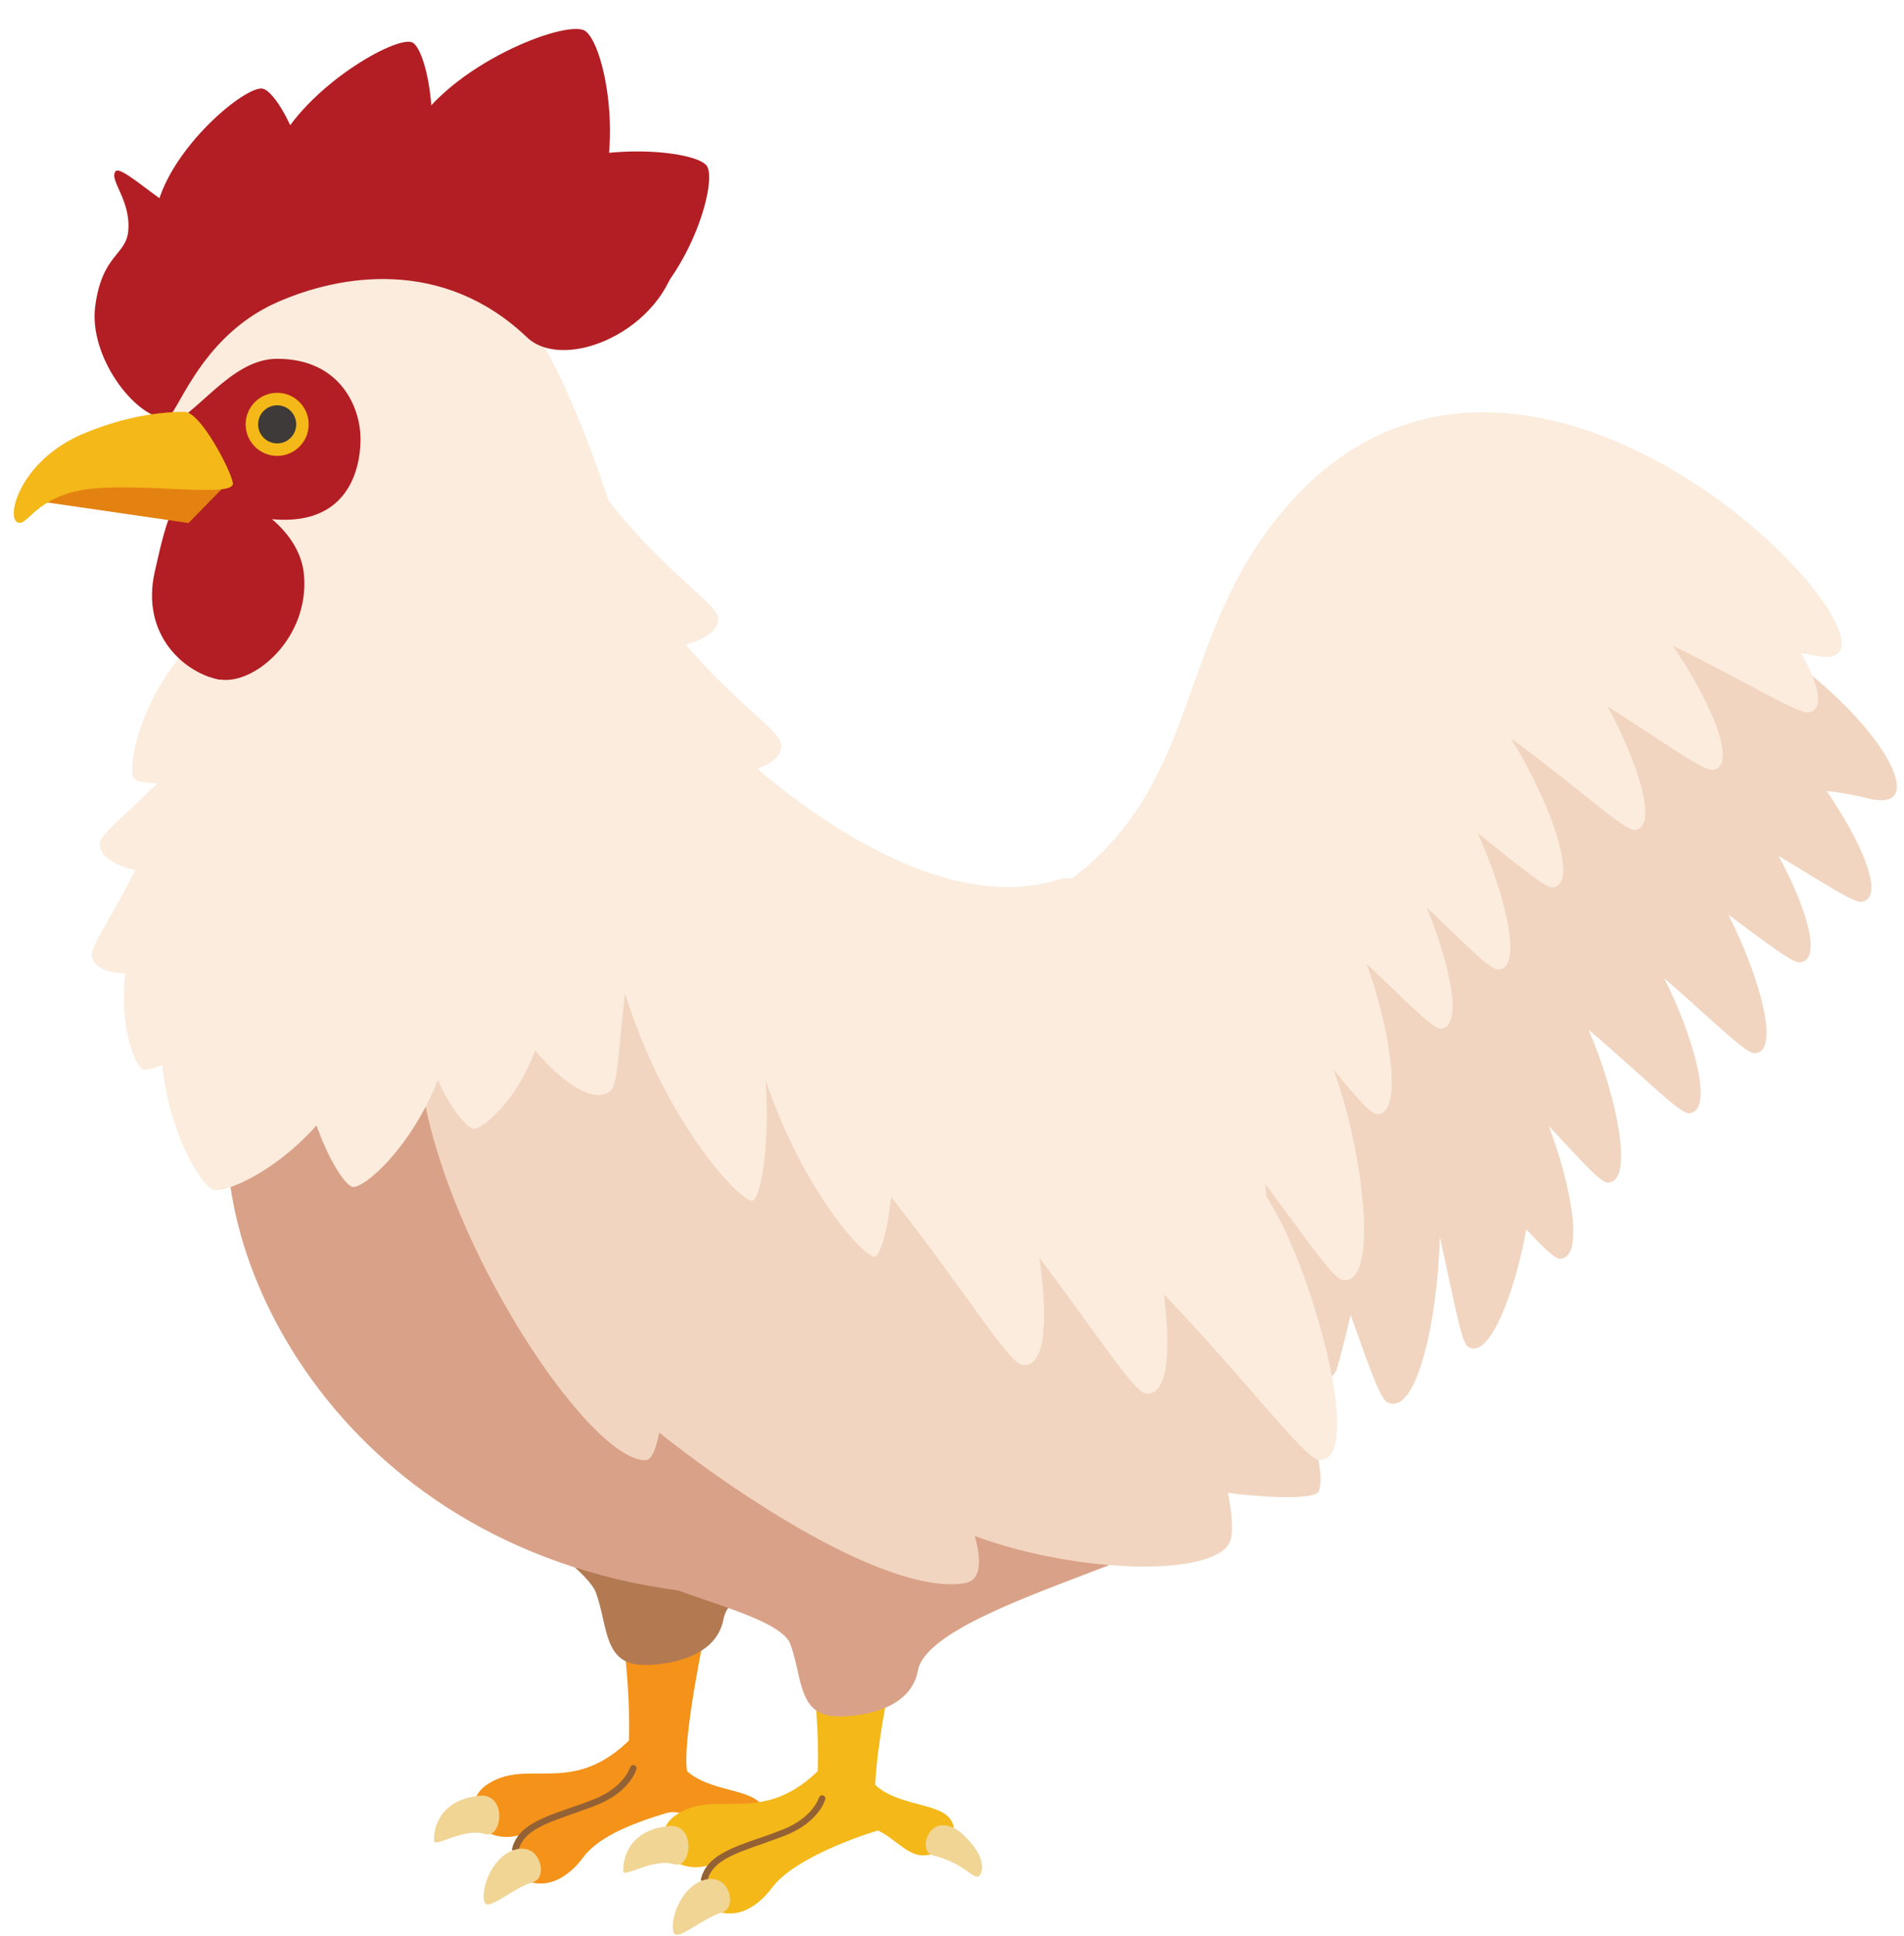 <svg width="61" height="62" viewBox="0 0 61 62" fill="none" xmlns="http://www.w3.org/2000/svg">
<path d="M22.02 56.78C22.22 57.75 19.32 58.62 19.84 57.51C20.49 56.13 19.94 52.24 19.94 52.24L22.62 52.1C22.62 52.1 21.82 55.81 22.02 56.78Z" fill="#F49219"/>
<path d="M20.51 58.1C19.52 58.01 18.14 57.96 17.24 58.51C16.7 58.84 16.02 58.99 15.46 58.58C15.05 58.28 15.05 57.55 15.56 57.18C16.9 56.23 18.35 57.63 20.3 55.59C20.9 54.97 21 56.43 20.95 56.98C20.9 57.54 21.32 58.17 20.5 58.1H20.51Z" fill="#F49219"/>
<path d="M21.75 57.94C20.8 58.23 19.29 58.65 18.67 59.5C18.29 60.01 17.69 60.46 17.02 60.28C16.53 60.15 16.26 59.56 16.6 59.02C17.48 57.64 19.07 58.31 20 56.94C20.48 56.23 21.26 56.29 21.42 56.81C21.58 57.34 22.55 57.7 21.76 57.94H21.75Z" fill="#F49219"/>
<path d="M15.52 58.73C14.87 58.53 13.93 59.17 13.91 58.96C13.88 58.75 13.95 57.65 15.36 57.51C15.73 57.47 15.95 57.71 15.99 58.05C16.03 58.39 15.87 58.84 15.52 58.73Z" fill="#F1D595"/>
<path d="M21.8 56.48C22.44 57.4 23.97 57.22 24.39 57.79C24.81 58.36 24.05 59.04 23.41 58.95C22.77 58.86 22.23 57.86 21.31 58.06C20.39 58.26 21.43 55.95 21.79 56.47L21.8 56.48Z" fill="#F49219"/>
<path d="M23.85 58.97C24.85 59.21 25.15 59.76 25.32 59.63C25.49 59.5 25.54 58.96 24.79 58.28C24.51 58.03 24.13 57.9 23.86 58.11C23.59 58.32 23.49 58.89 23.86 58.97H23.85Z" fill="#F1D595"/>
<path d="M16.51 59.31C16.51 59.31 16.49 59.31 16.48 59.31C16.43 59.3 16.39 59.24 16.41 59.19C16.59 58.48 17.36 58.21 18.32 57.88C18.53 57.81 18.75 57.73 18.98 57.64C19.99 57.26 20.18 56.61 20.19 56.6C20.21 56.55 20.26 56.51 20.32 56.53C20.37 56.55 20.41 56.6 20.39 56.65C20.39 56.68 20.17 57.41 19.06 57.83C18.83 57.92 18.61 57.99 18.4 58.07C17.49 58.39 16.77 58.63 16.62 59.24C16.61 59.29 16.57 59.32 16.52 59.32L16.51 59.31Z" fill="#946134"/>
<path d="M17.06 60.28C16.5 60.44 15.73 61.12 15.56 60.97C15.39 60.82 15.54 59.94 16.08 59.47C16.39 59.2 16.82 59.1 17.1 59.34C17.38 59.59 17.45 60.17 17.06 60.28Z" fill="#F1D595"/>
<path d="M13.77 46.23C14.02 47.24 18.68 49.91 19.09 51C19.49 52.09 19.32 53.32 20.64 53.32C21.41 53.32 22.95 53.09 23.18 51.85C23.4 50.61 26.78 49.45 29.21 48.51C31.65 47.58 32.83 45.9 32.82 44.95C32.81 44 13.78 46.22 13.78 46.22L13.77 46.23Z" fill="#B37A52"/>
<path d="M7.28 36.6C7.28 42.43 13.07 51.62 25.72 51.11C38.36 50.59 43.95 39.66 43.88 33.41C43.82 27.92 29.58 32.53 22.5 22.85C21.52 21.51 7.28 30.06 7.28 36.61V36.6Z" fill="#D9A288"/>
<path d="M43.47 19.52C37.4 22.68 33.34 35.54 36.51 36.84C37.78 37.36 42.18 46.24 42.87 43.71C42.99 43.26 43.13 42.72 43.27 42.11C43.85 43.72 44.21 44.8 44.45 44.91C45.4 45.37 46.06 42.21 46.13 39.62C46.58 41.6 46.8 42.98 47.03 43.13C47.71 43.58 48.54 41.37 48.9 39.37C49.44 39.95 49.8 40.3 49.96 40.31C50.78 40.35 50.35 37.98 49.62 36.06C50.62 37.13 51.26 37.86 51.49 37.87C52.41 37.92 51.76 34.96 50.89 32.97C52.67 34.49 53.81 35.67 54.11 35.65C54.95 35.61 54.25 33.19 53.32 31.33C54.91 32.71 55.93 33.75 56.22 33.73C57.08 33.69 56.33 31.17 55.37 29.29C56.61 30.21 57.42 30.84 57.66 30.82C58.41 30.75 57.85 29.01 56.98 27.41C58.45 28.29 59.4 28.93 59.65 28.88C60.43 28.74 59.6 26.9 58.52 25.33C58.97 25.38 59.41 25.46 59.86 25.57C63.89 26.58 53.86 14.1 43.45 19.51L43.47 19.52Z" fill="#F1D5C0"/>
<path d="M41.5 15.92C37.19 20.51 38.95 25.94 32.7 29.16C31.96 29.54 35.99 32.57 36.76 33.38C40.34 37.18 42.47 40.9 43.01 40.99C44.23 41.19 43.65 36.74 42.72 34.25C43.43 35.11 43.9 35.66 44.09 35.68C44.99 35.77 44.53 32.89 43.78 30.86C45.06 32.07 45.89 32.94 46.14 32.94C46.91 32.94 46.45 30.86 45.7 29.05C46.94 30.23 47.74 31.06 47.99 31.05C48.83 31.05 48.21 28.58 47.34 26.68C48.65 27.71 49.5 28.44 49.74 28.42C50.66 28.33 49.56 25.47 48.4 23.64C50.6 25.25 52.04 26.61 52.37 26.58C53.16 26.5 52.46 24.39 51.51 22.63C53.36 23.8 54.58 24.7 54.87 24.66C55.72 24.53 54.75 22.35 53.59 20.68C56.01 21.86 57.64 22.9 57.97 22.81C58.47 22.69 58.25 21.87 57.7 20.91C57.88 20.94 58.05 20.98 58.22 21.01C62.3 21.78 49.52 7.38 41.49 15.92H41.5Z" fill="#FBECDD"/>
<path d="M28.07 57.74C28.27 58.71 25.37 59.58 25.89 58.47C26.54 57.09 25.99 53.2 25.99 53.2L28.67 53.06C28.67 53.06 27.87 56.77 28.07 57.74Z" fill="#F4B819"/>
<path d="M26.57 59.07C25.58 58.98 24.2 58.93 23.3 59.48C22.76 59.81 22.08 59.96 21.52 59.55C21.11 59.25 21.11 58.52 21.62 58.15C22.96 57.2 24.41 58.6 26.36 56.56C26.96 55.94 27.06 57.4 27.01 57.95C26.96 58.51 27.38 59.14 26.56 59.07H26.57Z" fill="#F4B819"/>
<path d="M28.13 58.62C27.18 58.91 25.35 59.61 24.73 60.46C24.35 60.97 23.75 61.42 23.08 61.24C22.59 61.11 22.32 60.52 22.66 59.98C23.54 58.6 25.13 59.27 26.06 57.9C26.54 57.19 27.4 56.85 27.55 57.37C27.71 57.9 28.92 58.37 28.13 58.62Z" fill="#F4B819"/>
<path d="M21.58 59.7C20.93 59.5 19.99 60.14 19.97 59.93C19.95 59.72 20.01 58.62 21.42 58.48C21.79 58.44 22.01 58.68 22.05 59.02C22.09 59.36 21.93 59.81 21.58 59.7Z" fill="#F1D595"/>
<path d="M27.85 56.94C28.49 57.86 30.02 57.68 30.44 58.25C30.86 58.82 30.1 59.5 29.46 59.41C28.82 59.32 28.28 58.32 27.36 58.52C26.45 58.72 27.48 56.41 27.84 56.93L27.85 56.94Z" fill="#F4B819"/>
<path d="M29.89 59.42C30.89 59.66 31.19 60.21 31.36 60.08C31.53 59.95 31.58 59.41 30.83 58.73C30.55 58.48 30.17 58.35 29.9 58.56C29.63 58.77 29.53 59.34 29.9 59.42H29.89Z" fill="#F1D595"/>
<path d="M22.56 60.28C22.56 60.28 22.54 60.28 22.53 60.28C22.48 60.27 22.44 60.21 22.46 60.16C22.64 59.45 23.41 59.18 24.37 58.85C24.58 58.78 24.8 58.7 25.03 58.61C26.04 58.23 26.23 57.58 26.24 57.57C26.26 57.52 26.31 57.48 26.37 57.5C26.42 57.52 26.46 57.57 26.44 57.62C26.44 57.65 26.22 58.38 25.11 58.8C24.88 58.89 24.66 58.96 24.45 59.04C23.54 59.36 22.82 59.6 22.67 60.21C22.66 60.26 22.62 60.29 22.57 60.29L22.56 60.28Z" fill="#946134"/>
<path d="M23.12 61.25C22.56 61.41 21.79 62.09 21.62 61.94C21.45 61.79 21.6 60.91 22.14 60.44C22.45 60.17 22.88 60.07 23.16 60.31C23.44 60.56 23.51 61.14 23.12 61.25Z" fill="#F1D595"/>
<path d="M20 49.89C20.25 50.9 24.91 51.56 25.32 52.65C25.72 53.74 25.55 54.97 26.87 54.97C27.64 54.97 29.18 54.74 29.41 53.5C29.63 52.26 33.01 51.1 35.44 50.16C37.87 49.22 38.35 47.16 38.34 46.21C38.33 45.26 20.01 49.89 20.01 49.89H20Z" fill="#D9A288"/>
<path d="M36.09 36.44C35.82 36.2 35.52 35.95 35.21 35.7C34.22 34.59 32.78 33.33 31.15 32.28V32.26C31.07 30.62 16.95 26.67 14.17 30.48C11.01 34.81 18.36 46.83 20.68 46.76C20.88 46.76 21.02 46.4 21.12 45.88C24.21 48.33 28.68 51.08 30.91 50.7C31.44 50.61 31.45 49.99 31.23 49.19C34.41 50.37 38.8 50.53 39.39 49.41C39.51 49.18 39.5 48.59 39.34 47.81C40.96 48.01 42.16 47.99 42.25 47.76C42.73 46.61 40.17 40.03 36.09 36.44Z" fill="#F1D5C0"/>
<path d="M25.02 23.82C25 23.42 23.55 22.5 21.97 20.64C22.59 20.47 23.03 20.19 23.01 19.79C22.99 19.35 21.25 18.28 19.5 16.04C16.78 7.86 14.51 7.38 10.8 7.38C6.46 7.38 4.14 12.2 5.22 14.53C5.96 16.11 7.01 17.29 7.61 19.57C7.29 19.68 6.98 19.85 6.69 20.09C4.46 22 4.06 24.65 4.3 24.94C4.37 25.02 4.64 25.08 5.05 25.08C4.01 26.12 3.22 26.7 3.2 27C3.18 27.42 3.67 27.71 4.33 27.87C3.57 29.41 2.86 30.33 2.95 30.65C3.04 31.01 3.47 31.16 4.02 31.17C3.8 32.81 4.32 34.12 4.56 34.24C4.65 34.28 4.88 34.24 5.2 34.1C5.41 36.28 6.44 37.98 6.84 38.1C7.21 38.21 8.8 37.55 10.14 36.04C10.56 37.22 11.08 37.98 11.3 38.01C11.64 38.07 13.13 36.83 14.03 34.59C14.44 35.53 14.98 36.14 15.18 36.15C15.45 36.17 16.57 35.24 17.14 33.64C17.97 34.62 19.01 35.39 19.56 34.93C19.89 34.65 19.77 32.91 20.25 30.45C21.29 30.89 22.2 30.93 22.36 30.79C22.59 30.58 22.74 28.66 21.62 26.9C22.52 27.66 23.08 28.23 23.28 28.21C23.94 28.14 23.61 26.16 23.13 24.85C24.15 24.75 25.07 24.43 25.03 23.85L25.02 23.82Z" fill="#FBECDD"/>
<path d="M5.2 13.72C6.29 13.37 7.36 11.49 8.88 11.49C10.88 11.49 11.55 13.02 11.55 14.06C11.55 15.22 10.98 17.36 7.59 16.41C5.79 15.9 5.1 15.27 5.1 15.27L5.21 13.72H5.2Z" fill="#B21E23"/>
<path d="M7.05 21.76C8.14 21.94 9.91 20.45 9.74 18.42C9.61 16.86 7.79 15.83 6.7 15.65C5.61 15.47 5.36 16.53 4.96 18.3C4.49 20.37 5.96 21.58 7.05 21.77V21.76Z" fill="#B21E23"/>
<path d="M6.04 16.75L1.02 16.02L2.79 15.3L7.28 15.48L6.04 16.75Z" fill="#E48211"/>
<path d="M21.7 8.19C21.81 7.54 11.18 5.17 10.2 4.89C9.08 4.57 6.78 6.5 6.21 6.81C5.7 7.09 3.9 5.21 3.7 5.49C3.49 5.77 4.19 6.4 4.11 7.38C4.05 8.18 3.27 8.13 3.05 9.81C2.84 11.41 4.3 13.34 5.31 13.41C5.66 13.43 6.32 10.81 8.88 9.68C10.92 8.78 14.2 8.25 16.88 10.8C18.09 11.95 21.28 10.57 21.7 8.18V8.19Z" fill="#B21E23"/>
<path d="M0.67 16.74C0.94 16.69 1.34 15.81 2.95 15.65C4.78 15.47 7.55 15.96 7.46 15.46C7.39 15.06 6.43 13.19 5.91 13.19C4.83 13.19 3.74 13.45 2.74 13.86C0.52 14.75 0.1 16.85 0.67 16.74Z" fill="#F4B819"/>
<path d="M8.88 14.6C9.438 14.6 9.89 14.148 9.89 13.59C9.89 13.032 9.438 12.58 8.88 12.58C8.322 12.58 7.87 13.032 7.87 13.59C7.87 14.148 8.322 14.6 8.88 14.6Z" fill="#F4B819"/>
<path d="M8.88 14.2C9.217 14.2 9.49 13.927 9.49 13.59C9.49 13.253 9.217 12.98 8.88 12.98C8.543 12.98 8.27 13.253 8.27 13.59C8.27 13.927 8.543 14.2 8.88 14.2Z" fill="#3E3A39"/>
<path d="M9.84 7.76C9.54 9.09 8.21 9.92 6.88 9.62C5.55 9.32 4.72 7.99 5.02 6.66C5.46 4.73 7.88 2.72 8.42 2.84C8.96 2.96 10.33 5.6 9.84 7.75V7.76Z" fill="#B21E23"/>
<path d="M13.27 6.88C12.61 8.24 11.09 8.86 9.87 8.27C8.65 7.68 8.19 6.1 8.85 4.74C9.8 2.77 12.71 1.12 13.21 1.36C13.71 1.6 14.32 4.69 13.26 6.88H13.27Z" fill="#B21E23"/>
<path d="M18.81 7.38C17.98 8.85 16.05 9.32 14.5 8.44C12.95 7.56 12.37 5.66 13.2 4.2C14.41 2.07 18.1 0.63 18.73 0.98C19.36 1.34 20.15 5.01 18.81 7.37V7.38Z" fill="#B21E23"/>
<path d="M20.05 10.37C18.79 11.19 17.08 10.81 16.23 9.51C15.38 8.21 15.72 6.49 16.98 5.67C18.81 4.48 22.31 4.79 22.65 5.32C22.99 5.85 22.08 9.04 20.04 10.37H20.05Z" fill="#B21E23"/>
<path d="M40.93 38.94C40.83 38.74 40.7 38.53 40.57 38.31C40.48 36.97 40.05 34.88 38.85 32.64C38.01 31.07 36.66 30.16 35.71 30.47C35.57 29.08 34.96 27.85 33.87 28.18C29.42 29.55 23.87 24.37 23.07 23.5C22.47 22.85 20.84 25.54 20.32 27.57C19.62 28.26 19.46 29.95 19.99 31.7C21.27 35.93 23.78 38.57 24.12 38.45C24.34 38.37 24.68 36.87 24.53 34.6C25.73 38.15 27.73 40.34 28.04 40.24C28.19 40.19 28.43 39.49 28.55 38.33C30.88 41.29 32.3 43.63 32.74 43.71C33.51 43.85 33.58 42.22 33.3 40.28C35.15 42.73 36.31 44.55 36.69 44.62C37.42 44.75 37.52 43.27 37.29 41.45C40.05 44.34 41.79 46.71 42.25 46.75C43.64 46.88 42.31 41.53 40.93 38.93V38.94ZM23.96 31.15C23.96 31.15 23.98 31.15 23.99 31.15C23.99 31.17 23.99 31.19 23.99 31.21C23.99 31.19 23.98 31.16 23.97 31.14L23.96 31.15Z" fill="#FBECDD"/>
</svg>
